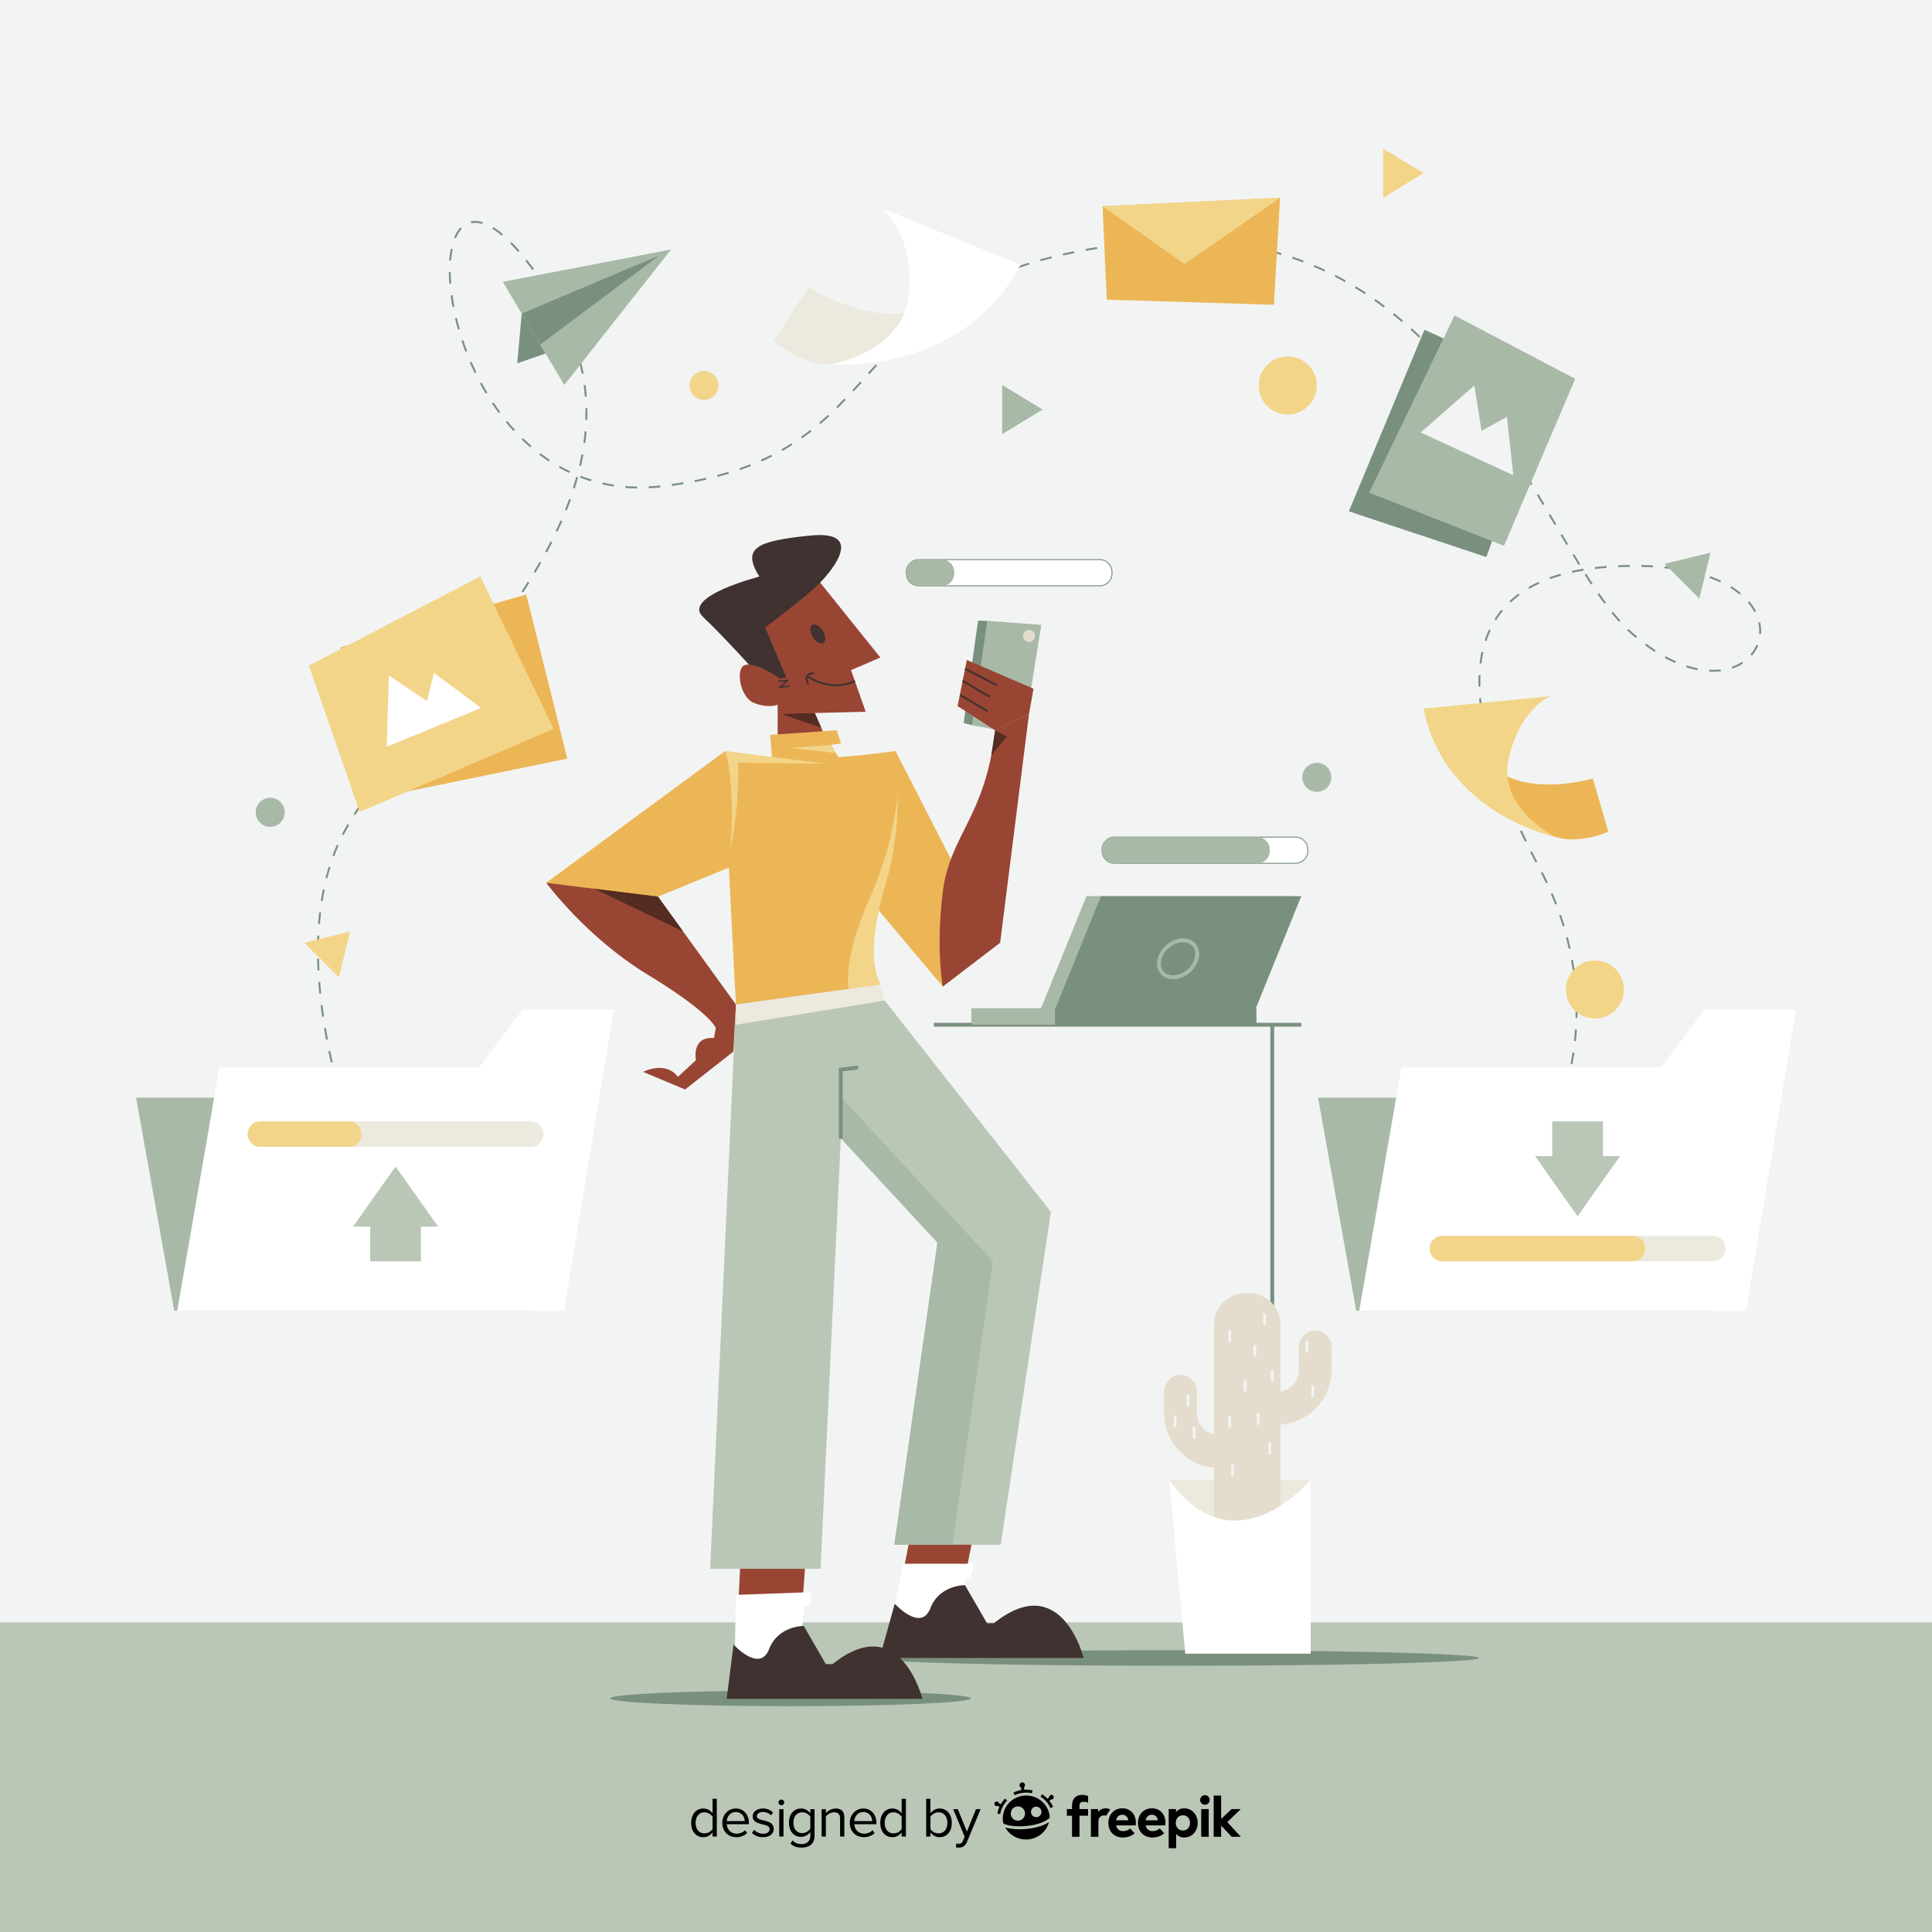 <?xml version="1.0" encoding="utf-8"?>
<!-- Generator: Adobe Illustrator 27.5.0, SVG Export Plug-In . SVG Version: 6.00 Build 0)  -->
<svg version="1.1" xmlns="http://www.w3.org/2000/svg" xmlns:xlink="http://www.w3.org/1999/xlink" x="0px" y="0px"
	 viewBox="0 0 500 500" style="enable-background:new 0 0 500 500;" xml:space="preserve">
<g id="BACKGROUND">
	<rect y="0" style="fill:#F2F4F3;" width="500" height="500"/>
	<rect y="419.872" style="fill:#BAC7B7;" width="500" height="80.128"/>
</g>
<g id="OBJECTS">
	<g>
		<g>
			<path style="fill:none;stroke:#7A907F;stroke-width:0.5;stroke-miterlimit:10;" d="M96.665,307.729c0,0-0.219-0.476-0.604-1.369"
				/>
			<path style="fill:none;stroke:#7A907F;stroke-width:0.5;stroke-miterlimit:10;stroke-dasharray:3.008,3.008;" d="M94.903,303.587
				c-5.639-13.908-21.937-59.715-5.398-89.066c19.689-34.943,85.829-85.189,53.519-137.267
				c-41.275-66.527-36.61,56.323,28.424,48.568c65.035-7.755,41.547-55.228,124.328-63.162s101.964,80,126.804,101.479
				c34.706,30.008,54.558-21.261-5.683-17.497c-41.805,2.612-41.504,34.557-18.49,77.987c23.571,44.482-2.685,80.668-10.394,89.823"
				/>
			<path style="fill:none;stroke:#7A907F;stroke-width:0.5;stroke-miterlimit:10;" d="M387.03,315.593
				c-0.643,0.725-1.012,1.101-1.012,1.101"/>
		</g>
	</g>
	<g>
		<g>
			<g>
				<polygon style="fill:#ECB657;" points="88.078,167.552 136.192,153.87 146.832,196.339 93.327,207.307 				"/>
				<polygon style="fill:#F3D58A;" points="79.935,172.26 124.308,149.168 143.283,188.624 93.084,210.144 				"/>
				<polygon style="fill:#FFFFFF;" points="100.094,193.254 100.626,174.802 110.49,181.439 112.301,174.156 124.508,183.219 				
					"/>
			</g>
			<g>
				<polygon style="fill:#7A907F;" points="368.643,85.336 400.717,100.014 384.66,144.175 349.085,132.327 				"/>
				<polygon style="fill:#A9B9A8;" points="376.437,81.635 407.664,98.039 389.223,141.259 354.347,127.49 				"/>
				<polygon style="fill:#F2F4F3;" points="367.681,111.928 381.562,99.759 383.413,111.503 389.981,107.873 391.649,122.985 				
					"/>
			</g>
		</g>
		<g>
			<polygon style="fill:#ECB657;" points="286.425,77.549 285.342,53.371 331.287,51.18 329.686,78.883 			"/>
			<polygon style="fill:#F3D58A;" points="285.342,53.371 306.563,68.326 331.287,51.18 			"/>
		</g>
		<g>
			<g>
				<path style="fill:#ECE9DE;" d="M209.247,74.241c0,0,22.184,14.478,35.027,1.634c0,0-5.832,17.674-29.189,18.439
					c-7.395,0.242-14.839-5.993-14.839-5.993L209.247,74.241z"/>
				<path style="fill:#FFFFFF;" d="M228.512,54.081c0,0,7.733,5.888,6.76,21.455s-20.187,18.778-20.187,18.778
					s33.859,2.966,49.037-25.833L228.512,54.081z"/>
			</g>
			<g>
				<path style="fill:#ECB657;" d="M412.233,201.479c0,0-21.801,6.527-29.255-7.181c0,0,0.502,15.981,19.559,22.298
					c6.033,2,13.684-1.325,13.684-1.325L412.233,201.479z"/>
				<path style="fill:#F3D58A;" d="M401.269,180.18c0,0-7.804,2.968-10.793,16.031c-2.988,13.062,12.06,20.385,12.06,20.385
					s-28.618-5.799-34.111-33.222L401.269,180.18z"/>
			</g>
		</g>
		<g>
			<polygon style="fill:#A9B9A8;" points="130.108,72.934 173.669,64.568 146.037,99.625 			"/>
			<polygon style="fill:#7A907F;" points="139.815,89.198 170.643,66.105 135.009,81.145 			"/>
			<polygon style="fill:#7A907F;" points="141.185,91.494 133.86,94.032 135.009,81.145 			"/>
		</g>
	</g>
	<g>
		<g>
			<g>
				<g>
					<polygon style="fill:#A9B9A8;" points="127.315,284.075 35.214,284.075 45.084,339.21 137.185,339.21 					"/>
					<polygon style="fill:#FFFFFF;" points="45.868,339.21 145.952,339.21 158.884,261.273 135.251,261.273 124.02,276.248 
						56.784,276.248 					"/>
				</g>
			</g>
			<g>
				<polygon style="fill:#BAC7B7;" points="113.384,317.448 102.376,301.889 91.369,317.448 95.816,317.448 95.816,326.433 
					108.936,326.433 108.936,317.448 				"/>
				<path style="fill:#ECE9DE;" d="M137.361,296.806H67.392c-1.821,0-3.298-1.477-3.298-3.298v0c0-1.821,1.477-3.298,3.298-3.298
					h69.969c1.821,0,3.298,1.477,3.298,3.298v0C140.659,295.329,139.182,296.806,137.361,296.806z"/>
				<path style="fill:#F3D58A;" d="M90.265,296.806H67.392c-1.821,0-3.298-1.477-3.298-3.298v0c0-1.821,1.477-3.298,3.298-3.298
					h22.873c1.821,0,3.298,1.477,3.298,3.298v0C93.563,295.329,92.087,296.806,90.265,296.806z"/>
			</g>
		</g>
		<g>
			<g>
				<g>
					<polygon style="fill:#A9B9A8;" points="433.216,284.075 341.116,284.075 350.985,339.21 443.086,339.21 					"/>
					<polygon style="fill:#FFFFFF;" points="351.77,339.21 451.853,339.21 464.786,261.273 441.153,261.273 429.922,276.248 
						362.685,276.248 					"/>
				</g>
			</g>
			<g>
				<polygon style="fill:#BAC7B7;" points="397.271,299.195 408.278,314.755 419.285,299.195 414.838,299.195 414.838,290.21 
					401.718,290.21 401.718,299.195 				"/>
				<path style="fill:#ECE9DE;" d="M373.293,319.837h69.969c1.821,0,3.298,1.477,3.298,3.298l0,0c0,1.821-1.477,3.298-3.298,3.298
					h-69.969c-1.821,0-3.298-1.477-3.298-3.298l0,0C369.996,321.314,371.472,319.837,373.293,319.837z"/>
				<path style="fill:#F3D58A;" d="M373.293,319.837h49.209c1.821,0,3.298,1.477,3.298,3.298l0,0c0,1.821-1.477,3.298-3.298,3.298
					h-49.209c-1.821,0-3.298-1.477-3.298-3.298l0,0C369.996,321.314,371.472,319.837,373.293,319.837z"/>
			</g>
		</g>
	</g>
	<g>
		<g>
			<line style="fill:none;stroke:#7A907F;stroke-miterlimit:10;" x1="336.77" y1="265.196" x2="241.676" y2="265.196"/>
			<polyline style="fill:none;stroke:#7A907F;stroke-miterlimit:10;" points="235.708,429.086 329.259,429.086 329.259,265.196 			
				"/>
		</g>
		<ellipse style="fill:#7A907F;" cx="204.61" cy="439.534" rx="46.698" ry="2.023"/>
		<ellipse style="fill:#7A907F;" cx="304.106" cy="429.086" rx="78.702" ry="2.023"/>
		<g>
			<g>
				<g>
					<polygon style="fill:#A9B9A8;" points="251.593,187.706 255.567,160.674 269.497,161.707 264.921,190.183 					"/>
					<polygon style="fill:#7A907F;" points="251.593,187.706 255.567,160.674 253.124,160.614 249.38,187.119 					"/>
					<circle style="fill:#E4DDCD;" cx="266.312" cy="164.578" r="1.549"/>
				</g>
				<g>
					<polygon style="fill:#994534;" points="232.375,413.968 237.775,386.187 254.559,384.258 247.367,419.872 					"/>
					<polygon style="fill:#FFFFFF;" points="230.378,421.25 233.777,404.694 252.026,404.694 251.126,408.271 250.078,408.271 
						247.765,419.659 					"/>
					<path style="fill:#3F3231;" d="M231.561,415.046l-3.91,14.04h52.798c0,0-5.71-23.05-23.238-8.988h-1.77l-5.7-9.865
						c0,0-6.607-0.103-8.956,5.964C238.341,422.509,231.561,415.046,231.561,415.046z"/>
				</g>
				<polygon style="fill:#994534;" points="190.141,433.323 191.852,399.775 208.747,399.775 206.322,434.702 				"/>
				<polygon style="fill:#FFFFFF;" points="190.141,429.118 190.469,412.751 209.96,412.044 209.639,415.318 208.099,415.977 
					207.191,425.404 202.194,432.199 				"/>
				<polygon style="fill:#ECB657;" points="231.752,194.351 256.157,241.936 243.996,255.333 219.531,226.24 				"/>
				<path style="fill:#ECB657;" d="M187.686,194.351c0,0,13.452,4.407,44.066,0c0,0,2.471,16.903-2.319,33.63
					c-1.967,6.869-5.519,19.108-1.6,26.833l-37.364,5.173C190.469,259.987,187.454,206.876,187.686,194.351z"/>
				<path style="fill:#F3D58A;" d="M232.386,205.746c-0.864,6.959-2.665,15.9-6.406,24.571c-2.741,6.353-7.341,16.954-6.394,25.639
					l8.246-1.142c-3.919-7.725-0.367-19.964,1.6-26.833C231.723,219.986,232.352,211.956,232.386,205.746z"/>
				<polygon style="fill:#994534;" points="201.253,182.046 201.253,198.235 216.542,197.468 209.034,180.343 				"/>
				<g>
					<polygon style="fill:#ECB657;" points="200.117,199.854 199.319,190.183 216.542,189.007 217.677,192.397 215.134,192.774 
						218.806,199.193 					"/>
					<polygon style="fill:#F3D58A;" points="215.134,192.774 204.403,193.565 216.343,194.887 					"/>
				</g>
				<polygon style="fill:#542C22;" points="202.109,184.736 212.528,188.312 210.865,184.518 				"/>
				<g>
					<polygon style="fill:#994534;" points="211.565,149.908 227.833,170.165 220.247,173.427 224.04,184.192 202.109,184.736 
						195.297,163.314 					"/>
					<path style="fill:none;stroke:#3F3231;stroke-width:0.5;stroke-miterlimit:10;" d="M221.235,176.23
						c0,0-5.299,3.18-12.201-1.145"/>
					<path style="fill:none;stroke:#3F3231;stroke-width:0.5;stroke-miterlimit:10;" d="M209.236,176.977
						c0,0-1.903-2.388,1.418-2.798"/>
				</g>
				
					<ellipse transform="matrix(0.852 -0.524 0.524 0.852 -54.625 135.08)" style="fill:#3F3231;" cx="211.565" cy="164.139" rx="1.511" ry="2.742"/>
				<path style="fill:#3F3231;" d="M203.494,175.34l-5.487-12.954c0,0,10.779-8.044,14.252-11.613
					c3.473-3.568,11.45-13.572-2.586-12.168c-14.036,1.404-17.721,3.247-13.158,10.618c0,0-20.183,5.177-14.567,10.443
					s15.708,16.555,15.708,16.555L203.494,175.34z"/>
				<path style="fill:#994534;" d="M201.868,175.65c0,0-6.219-4.532-9.126-3.51c-2.457,0.863-1.229,8.073,2.106,9.653
					C198.182,183.373,206.155,183.875,201.868,175.65z"/>
				<g>
					<polygon style="fill:#3F3231;" points="201.253,178.132 203.261,176.33 201.502,176.528 201.462,176.171 204.34,175.846 
						202.355,177.627 204.357,177.369 204.403,177.726 					"/>
				</g>
				<polygon style="fill:#ECB657;" points="187.686,194.351 141.349,228.466 159.345,236.526 194.925,221.969 				"/>
				<path style="fill:#994534;" d="M170.28,232.052l-28.931-3.587c0,0,10.431,14.147,26.171,23.707
					c16.591,10.077,17.729,13.895,17.729,13.895l-0.469,2.579c-5.956-0.467-4.672,5.723-4.672,5.723l-4.672,4.321
					c-3.27-4.321-8.993-1.285-8.993-1.285l10.862,4.555l12.497-9.811l0.666-12.163L170.28,232.052z"/>
				<polygon style="fill:#542C22;" points="170.28,232.052 153.859,230.017 176.802,241.076 				"/>
				<path style="fill:#994534;" d="M243.996,255.333c0,0-1.859-9.702,0-24.542c1.859-14.84,11.059-19.318,13.532-41.784l8.783-4.272
					l-7.472,59.246L243.996,255.333z"/>
				<polygon style="fill:#542C22;" points="257.529,189.007 260.545,190.644 256.546,195.505 				"/>
				<g>
					<polygon style="fill:#994534;" points="266.312,184.736 267.475,178.239 250.22,170.791 247.814,182.73 257.529,189.007 					
						"/>
					
						<line style="fill:none;stroke:#3F3231;stroke-width:0.5;stroke-miterlimit:10;" x1="249.764" y1="173.055" x2="257.979" y2="177.356"/>
					
						<line style="fill:none;stroke:#3F3231;stroke-width:0.5;stroke-miterlimit:10;" x1="249.126" y1="176.22" x2="256.157" y2="180.343"/>
					
						<line style="fill:none;stroke:#3F3231;stroke-width:0.5;stroke-miterlimit:10;" x1="248.536" y1="179.899" x2="255.567" y2="184.022"/>
				</g>
				<g>
					<polygon style="fill:#BAC7B7;" points="228.972,258.939 271.978,313.622 258.975,399.775 231.453,399.775 242.603,321.593 
						194.925,270.058 218.493,258.939 					"/>
					<polygon style="fill:#A9B9A8;" points="246.504,399.775 256.966,326.421 209.288,274.885 194.925,270.058 242.603,321.593 
						231.453,399.775 					"/>
					<polygon style="fill:#BAC7B7;" points="190.469,259.987 183.785,406.001 212.363,406.001 219.417,255.979 					"/>
					<polyline style="fill:none;stroke:#7A907F;stroke-miterlimit:10;" points="217.588,294.691 217.588,276.809 222.097,276.258 
											"/>
				</g>
				<polygon style="fill:#ECE9DE;" points="190.469,259.987 227.833,254.814 228.972,258.939 190.469,265.196 				"/>
				<path style="fill:#3F3231;" d="M189.836,425.61l-1.77,14.04h50.658c0,0-5.71-23.05-23.238-8.988h-1.77l-5.7-9.865
					c0,0-6.607-0.103-8.956,5.964C196.615,433.074,189.836,425.61,189.836,425.61z"/>
			</g>
			<g>
				<path style="fill:#FFFFFF;stroke:#7A907F;stroke-width:0.25;stroke-miterlimit:10;" d="M237.717,144.837h46.898
					c1.746,0,3.162,1.416,3.162,3.162v0.442c0,1.746-1.416,3.162-3.162,3.162h-46.898c-1.746,0-3.162-1.416-3.162-3.162v-0.442
					C234.555,146.253,235.971,144.837,237.717,144.837z"/>
				<path style="fill:#A9B9A8;" d="M237.717,144.837h6.091c1.746,0,3.162,1.416,3.162,3.162v0.442c0,1.746-1.416,3.162-3.162,3.162
					h-6.091c-1.746,0-3.162-1.416-3.162-3.162v-0.442C234.555,146.253,235.971,144.837,237.717,144.837z"/>
			</g>
			<g>
				<path style="fill:#FFFFFF;stroke:#7A907F;stroke-width:0.25;stroke-miterlimit:10;" d="M288.386,216.651h46.898
					c1.746,0,3.162,1.416,3.162,3.162v0.442c0,1.746-1.416,3.162-3.162,3.162h-46.898c-1.746,0-3.162-1.416-3.162-3.162v-0.442
					C285.224,218.067,286.64,216.651,288.386,216.651z"/>
				<path style="fill:#A9B9A8;" d="M288.386,216.651h37.06c1.746,0,3.162,1.416,3.162,3.162v0.442c0,1.746-1.416,3.162-3.162,3.162
					h-37.06c-1.746,0-3.162-1.416-3.162-3.162v-0.442C285.224,218.067,286.64,216.651,288.386,216.651z"/>
			</g>
		</g>
		<g>
			<polygon style="fill:#A9B9A8;" points="333.017,231.92 281.169,231.92 267.689,265.196 319.537,265.196 			"/>
			<polygon style="fill:#7A907F;" points="336.77,231.92 284.922,231.92 271.443,265.196 323.291,265.196 			"/>
			
				<ellipse transform="matrix(0.753 -0.658 0.658 0.753 -87.798 262.086)" style="fill:none;stroke:#A9B9A8;stroke-miterlimit:10;" cx="304.889" cy="247.886" rx="5.472" ry="4.188"/>
			<rect x="251.469" y="260.963" style="fill:#7A907F;" width="73.697" height="4.233"/>
			<rect x="251.469" y="260.963" style="fill:#A9B9A8;" width="21.555" height="4.233"/>
		</g>
		<g>
			<g>
				<path style="fill:#ECE9DE;" d="M339.205,383.008c0,0-19.757,23.659-36.591,0H339.205z"/>
			</g>
			<g>
				<g>
					<g>
						<path style="fill:#E4DDCD;" d="M323.355,334.694h-1.126c-4.445,0-8.049,3.603-8.049,8.049v57.362
							c0,0.59,0.478,1.068,1.068,1.068h15.087c0.59,0,1.068-0.478,1.068-1.068v-57.362
							C331.403,338.298,327.8,334.694,323.355,334.694z"/>
					</g>
					<g>
						<path style="fill:#E4DDCD;" d="M330.367,368.737h-5.405c-2.238,0-4.254-1.634-4.448-3.864
							c-0.219-2.515,1.758-4.625,4.228-4.625h5.625c3.184,0,5.765-2.581,5.765-5.765v-5.676c0-2.238,1.634-4.254,3.864-4.448
							c2.515-0.219,4.625,1.758,4.625,4.228v5.896C344.621,362.356,338.24,368.737,330.367,368.737z"/>
					</g>
					<g>
						<path style="fill:#E4DDCD;" d="M321.417,379.92h-5.896c-7.872,0-14.253-6.381-14.253-14.253v-5.406
							c0-2.238,1.634-4.254,3.864-4.448c2.515-0.219,4.625,1.758,4.625,4.228v5.625c0,3.184,2.581,5.765,5.765,5.765h5.676
							c2.238,0,4.254,1.634,4.448,3.864C325.864,377.81,323.887,379.92,321.417,379.92z"/>
					</g>
				</g>
				<g>
					<g>
						<rect x="317.888" y="344.358" style="fill:#F2F4F3;" width="0.707" height="2.952"/>
					</g>
					<g>
						<rect x="326.909" y="339.929" style="fill:#F2F4F3;" width="0.707" height="2.952"/>
					</g>
					<g>
						<rect x="321.884" y="357.089" style="fill:#F2F4F3;" width="0.707" height="2.952"/>
					</g>
					<g>
						<rect x="324.389" y="348.149" style="fill:#F2F4F3;" width="0.707" height="2.952"/>
					</g>
					<g>
						<rect x="328.254" y="373.417" style="fill:#F2F4F3;" width="0.707" height="2.952"/>
					</g>
					<g>
						<rect x="337.899" y="347.112" style="fill:#F2F4F3;" width="0.707" height="2.952"/>
					</g>
					<g>
						<rect x="317.888" y="366.457" style="fill:#F2F4F3;" width="0.707" height="2.952"/>
					</g>
					<g>
						<rect x="318.626" y="379.069" style="fill:#F2F4F3;" width="0.707" height="2.952"/>
					</g>
					<g>
						<rect x="325.269" y="365.783" style="fill:#F2F4F3;" width="0.707" height="2.952"/>
					</g>
					<g>
						<rect x="303.752" y="366.382" style="fill:#F2F4F3;" width="0.707" height="2.952"/>
					</g>
					<g>
						<rect x="307.145" y="360.872" style="fill:#F2F4F3;" width="0.707" height="2.952"/>
					</g>
					<g>
						<rect x="308.703" y="369.335" style="fill:#F2F4F3;" width="0.707" height="2.952"/>
					</g>
					<g>
						<rect x="328.878" y="354.527" style="fill:#F2F4F3;" width="0.707" height="2.952"/>
					</g>
					<g>
						<rect x="339.375" y="358.564" style="fill:#F2F4F3;" width="0.707" height="2.952"/>
					</g>
				</g>
			</g>
			<path style="fill:#FFFFFF;" d="M302.613,383.008l4.131,44.953h32.461v-44.953C339.205,383.008,319.448,406.668,302.613,383.008z"
				/>
		</g>
	</g>
	<g>
		<circle style="fill:#F3D58A;" cx="333.271" cy="99.759" r="7.519"/>
		<circle style="fill:#F3D58A;" cx="412.771" cy="256.09" r="7.519"/>
		<circle style="fill:#A9B9A8;" cx="340.79" cy="201.166" r="3.759"/>
		<circle style="fill:#A9B9A8;" cx="69.934" cy="210.226" r="3.759"/>
		<circle style="fill:#F3D58A;" cx="182.193" cy="99.759" r="3.759"/>
		<polygon style="fill:#A9B9A8;" points="442.684,143.031 439.791,154.93 430.785,145.925 		"/>
		<polygon style="fill:#F3D58A;" points="90.618,241.076 87.725,252.976 78.719,243.97 		"/>
		<polygon style="fill:#A9B9A8;" points="269.817,105.993 259.357,112.361 259.357,99.625 		"/>
		<polygon style="fill:#F3D58A;" points="368.425,44.812 357.965,51.18 357.965,38.444 		"/>
	</g>
	<path style="fill:#F3D58A;" d="M213.527,197.625l-25.841-3.274c0,0,2.783,7.965,1.306,25.683c0,0,2.563-12.074,1.984-22.627
		L213.527,197.625z"/>
</g>
<g id="DESIGNED_BY_FREEPIK">
	<g>
		<g id="XMLID_319_">
			<g id="XMLID_338_">
				<path id="XMLID_346_" d="M260.104,465.465c-0.432,0.443-0.803,0.931-1.108,1.453l-0.465-0.241
					c-0.067-0.298-0.349-0.503-0.659-0.466c-0.331,0.039-0.568,0.339-0.529,0.67s0.339,0.568,0.67,0.529
					c0.065-0.008,0.127-0.026,0.184-0.052l0.451,0.234c-0.251,0.554-0.433,1.139-0.539,1.744l0.746,0.132
					c0.23-1.306,0.85-2.507,1.792-3.473L260.104,465.465z"/>
				<path id="XMLID_345_" d="M265.592,463.163c-0.171,0-0.341,0.006-0.51,0.017l-0.074-0.626c0.188-0.149,0.296-0.389,0.266-0.645
					c-0.046-0.393-0.402-0.674-0.795-0.628s-0.674,0.402-0.628,0.795c0.03,0.254,0.189,0.461,0.405,0.564l0.073,0.624
					c-0.714,0.116-1.403,0.332-2.06,0.646l0.327,0.684c0.934-0.447,1.942-0.673,2.995-0.673c0.496,0,0.993,0.053,1.475,0.158
					l0.161-0.741C266.693,463.222,266.142,463.163,265.592,463.163z"/>
				<path id="XMLID_344_" d="M272.194,465.711c0.331-0.04,0.566-0.341,0.525-0.672c-0.04-0.331-0.341-0.566-0.672-0.526
					c-0.309,0.038-0.535,0.304-0.53,0.609l-0.416,0.363c-0.418-0.43-0.89-0.813-1.408-1.139l-0.404,0.641
					c1.134,0.715,2.021,1.726,2.563,2.925l0.69-0.313c-0.251-0.554-0.568-1.072-0.942-1.545l0.402-0.351
					C272.065,465.716,272.129,465.719,272.194,465.711z"/>
				<path id="XMLID_343_" d="M265.044,473.372c-0.386,0.023-0.775,0.035-1.157,0.035c-0.88,0-1.733-0.061-2.478-0.179
					c-0.39-0.062-0.846-0.155-1.27-0.292c1.046,1.861,3.069,3.125,5.388,3.125c2.855,0,5.262-1.916,5.95-4.504
					c-0.682,0.449-1.505,0.825-2.459,1.123C267.839,473.047,266.464,473.286,265.044,473.372z"/>
				<path id="XMLID_339_" d="M265.592,464.68c-3.352,0-6.08,2.666-6.08,5.943c0,0.426,0.046,0.849,0.137,1.261
					c0.674,0.483,2.706,0.89,5.348,0.731c2.879-0.173,5.297-0.957,6.672-2.159c-0.005-0.195-0.021-0.39-0.045-0.582
					C271.244,466.913,268.65,464.68,265.592,464.68z M263.432,471.194c-1.02,0-1.85-0.83-1.85-1.85c0-1.02,0.83-1.85,1.85-1.85
					c1.02,0,1.85,0.83,1.85,1.85C265.282,470.365,264.452,471.194,263.432,471.194z M268.17,470.286c-0.75,0-1.36-0.61-1.36-1.36
					s0.61-1.361,1.36-1.361c0.75,0,1.361,0.61,1.361,1.361S268.92,470.286,268.17,470.286z"/>
			</g>
			<path id="XMLID_336_" d="M281.595,466.547c-0.295-0.116-0.806-0.309-1.382-0.237c-0.551,0.069-0.844,0.341-0.844,1.007v0.866
				h2.228v1.717h-2.228v5.455h-1.932v-5.455h-1.34v-1.717h1.34v-0.888c0-1.68,0.895-2.783,2.568-2.783
				c0.642,0,1.157,0.122,1.59,0.308L281.595,466.547z"/>
			<path id="XMLID_334_" d="M286.298,469.879c-0.177-0.03-0.358-0.046-0.526-0.046c-0.896,0-1.51,0.548-1.51,1.614v3.908h-1.932
				v-7.172h1.873v0.785c0.451-0.673,1.14-0.977,2.021-0.977c0.414,0,0.848,0.128,1.094,0.337L286.298,469.879z"/>
			<path id="XMLID_331_" d="M293.965,471.757c0,0.222-0.015,0.489-0.037,0.651h-5.085c0.207,1.036,0.933,1.488,1.843,1.488
				c0.622,0,1.295-0.252,1.813-0.688l1.133,1.243c-0.814,0.748-1.85,1.088-3.057,1.088c-2.198,0-3.723-1.495-3.723-3.753
				c0-2.258,1.48-3.797,3.626-3.797C292.544,467.99,293.958,469.522,293.965,471.757z M288.851,471.091h3.175
				c-0.178-0.918-0.733-1.436-1.562-1.436C289.554,469.655,289.021,470.203,288.851,471.091z"/>
			<path id="XMLID_328_" d="M301.618,471.757c0,0.222-0.015,0.489-0.037,0.651h-5.085c0.207,1.036,0.932,1.488,1.843,1.488
				c0.622,0,1.295-0.252,1.813-0.688l1.132,1.243c-0.814,0.748-1.85,1.088-3.057,1.088c-2.198,0-3.723-1.495-3.723-3.753
				c0-2.258,1.48-3.797,3.627-3.797C300.197,467.99,301.611,469.522,301.618,471.757z M296.504,471.091h3.175
				c-0.178-0.918-0.733-1.436-1.562-1.436C297.207,469.655,296.674,470.203,296.504,471.091z"/>
			<path id="XMLID_325_" d="M309.964,471.764c0,2.154-1.495,3.775-3.471,3.775c-0.962,0-1.643-0.378-2.109-0.933v3.708h-1.924
				v-10.133h1.887v0.792c0.466-0.585,1.155-0.984,2.139-0.984C308.469,467.99,309.964,469.61,309.964,471.764z M304.287,471.764
				c0,1.132,0.747,1.976,1.843,1.976c1.14,0,1.85-0.881,1.85-1.976c0-1.095-0.711-1.976-1.85-1.976
				C305.035,469.788,304.287,470.632,304.287,471.764z"/>
			<path id="XMLID_322_" d="M313.068,465.836c0,0.696-0.54,1.229-1.236,1.229c-0.696,0-1.229-0.533-1.229-1.229
				c0-0.696,0.533-1.243,1.229-1.243C312.527,464.592,313.068,465.14,313.068,465.836z M312.809,475.354h-1.932v-7.172h1.932
				V475.354z"/>
			<path id="XMLID_320_" d="M316.032,470.736l2.702-2.554h2.368l-3.479,3.375l3.501,3.797h-2.376l-2.716-2.901v2.901H314.1v-10.658
				h1.932V470.736z"/>
		</g>
		<g>
			<path d="M184.412,475.289v-1.055c-0.527,0.718-1.391,1.23-2.387,1.23c-1.846,0-3.149-1.406-3.149-3.706
				c0-2.256,1.289-3.721,3.149-3.721c0.952,0,1.816,0.469,2.387,1.245v-3.765h1.099v9.77H184.412z M184.412,473.37v-3.208
				c-0.395-0.615-1.245-1.143-2.124-1.143c-1.421,0-2.27,1.172-2.27,2.739c0,1.567,0.85,2.724,2.27,2.724
				C183.168,474.483,184.017,473.986,184.412,473.37z"/>
			<path d="M186.932,471.744c0-2.051,1.465-3.706,3.486-3.706c2.139,0,3.398,1.67,3.398,3.794v0.279h-5.727
				c0.088,1.333,1.025,2.446,2.549,2.446c0.806,0,1.626-0.322,2.182-0.894l0.527,0.718c-0.703,0.703-1.655,1.084-2.812,1.084
				C188.441,475.465,186.932,473.956,186.932,471.744z M190.404,468.947c-1.509,0-2.256,1.274-2.314,2.358h4.643
				C192.718,470.25,192.015,468.947,190.404,468.947z"/>
			<path d="M194.607,474.351l0.571-0.791c0.469,0.542,1.362,1.011,2.329,1.011c1.084,0,1.67-0.513,1.67-1.216
				c0-1.714-4.38-0.659-4.38-3.281c0-1.098,0.952-2.036,2.636-2.036c1.201,0,2.051,0.454,2.622,1.026l-0.513,0.762
				c-0.424-0.513-1.201-0.894-2.109-0.894c-0.967,0-1.567,0.483-1.567,1.113c0,1.552,4.38,0.527,4.38,3.281
				c0,1.187-0.952,2.138-2.783,2.138C196.306,475.465,195.325,475.113,194.607,474.351z"/>
			<path d="M201.477,466.471c0-0.41,0.337-0.747,0.732-0.747c0.41,0,0.747,0.337,0.747,0.747c0,0.41-0.337,0.732-0.747,0.732
				C201.814,467.203,201.477,466.881,201.477,466.471z M201.667,475.289v-7.075h1.099v7.075H201.667z"/>
			<path d="M204.582,477.105l0.556-0.82c0.586,0.703,1.289,0.967,2.3,0.967c1.172,0,2.27-0.571,2.27-2.124v-1.011
				c-0.513,0.718-1.377,1.26-2.373,1.26c-1.845,0-3.149-1.377-3.149-3.662c0-2.27,1.289-3.677,3.149-3.677
				c0.952,0,1.802,0.469,2.373,1.245v-1.069h1.099v6.87c0,2.344-1.641,3.076-3.369,3.076
				C206.237,478.16,205.417,477.926,204.582,477.105z M209.709,473.253v-3.091c-0.381-0.615-1.23-1.143-2.109-1.143
				c-1.421,0-2.27,1.128-2.27,2.695c0,1.553,0.849,2.695,2.27,2.695C208.478,474.41,209.328,473.868,209.709,473.253z"/>
			<path d="M217.413,475.289v-4.629c0-1.245-0.63-1.641-1.582-1.641c-0.865,0-1.685,0.527-2.095,1.099v5.17h-1.099v-7.075h1.099
				v1.025c0.498-0.586,1.464-1.201,2.519-1.201c1.48,0,2.256,0.747,2.256,2.285v4.966H217.413z"/>
			<path d="M219.932,471.744c0-2.051,1.465-3.706,3.486-3.706c2.139,0,3.398,1.67,3.398,3.794v0.279h-5.727
				c0.088,1.333,1.025,2.446,2.549,2.446c0.806,0,1.626-0.322,2.183-0.894l0.527,0.718c-0.703,0.703-1.655,1.084-2.812,1.084
				C221.441,475.465,219.932,473.956,219.932,471.744z M223.404,468.947c-1.509,0-2.256,1.274-2.314,2.358h4.643
				C225.718,470.25,225.015,468.947,223.404,468.947z"/>
			<path d="M233.35,475.289v-1.055c-0.527,0.718-1.392,1.23-2.388,1.23c-1.846,0-3.149-1.406-3.149-3.706
				c0-2.256,1.289-3.721,3.149-3.721c0.952,0,1.817,0.469,2.388,1.245v-3.765h1.098v9.77H233.35z M233.35,473.37v-3.208
				c-0.396-0.615-1.245-1.143-2.124-1.143c-1.421,0-2.27,1.172-2.27,2.739c0,1.567,0.849,2.724,2.27,2.724
				C232.105,474.483,232.954,473.986,233.35,473.37z"/>
			<path d="M239.692,475.289v-9.77h1.098v3.765c0.572-0.776,1.421-1.245,2.388-1.245c1.845,0,3.149,1.465,3.149,3.721
				c0,2.299-1.304,3.706-3.149,3.706c-0.996,0-1.86-0.513-2.388-1.23v1.055H239.692z M242.9,474.483
				c1.436,0,2.286-1.157,2.286-2.724c0-1.568-0.85-2.739-2.286-2.739c-0.864,0-1.728,0.527-2.109,1.143v3.208
				C241.171,473.986,242.036,474.483,242.9,474.483z"/>
			<path d="M247.529,477.061c0.161,0.073,0.425,0.117,0.601,0.117c0.483,0,0.805-0.161,1.055-0.747l0.469-1.069l-2.959-7.148h1.187
				l2.358,5.8l2.344-5.8h1.201l-3.545,8.51c-0.425,1.025-1.143,1.421-2.08,1.435c-0.234,0-0.601-0.044-0.805-0.103L247.529,477.061z
				"/>
		</g>
	</g>
</g>
</svg>
